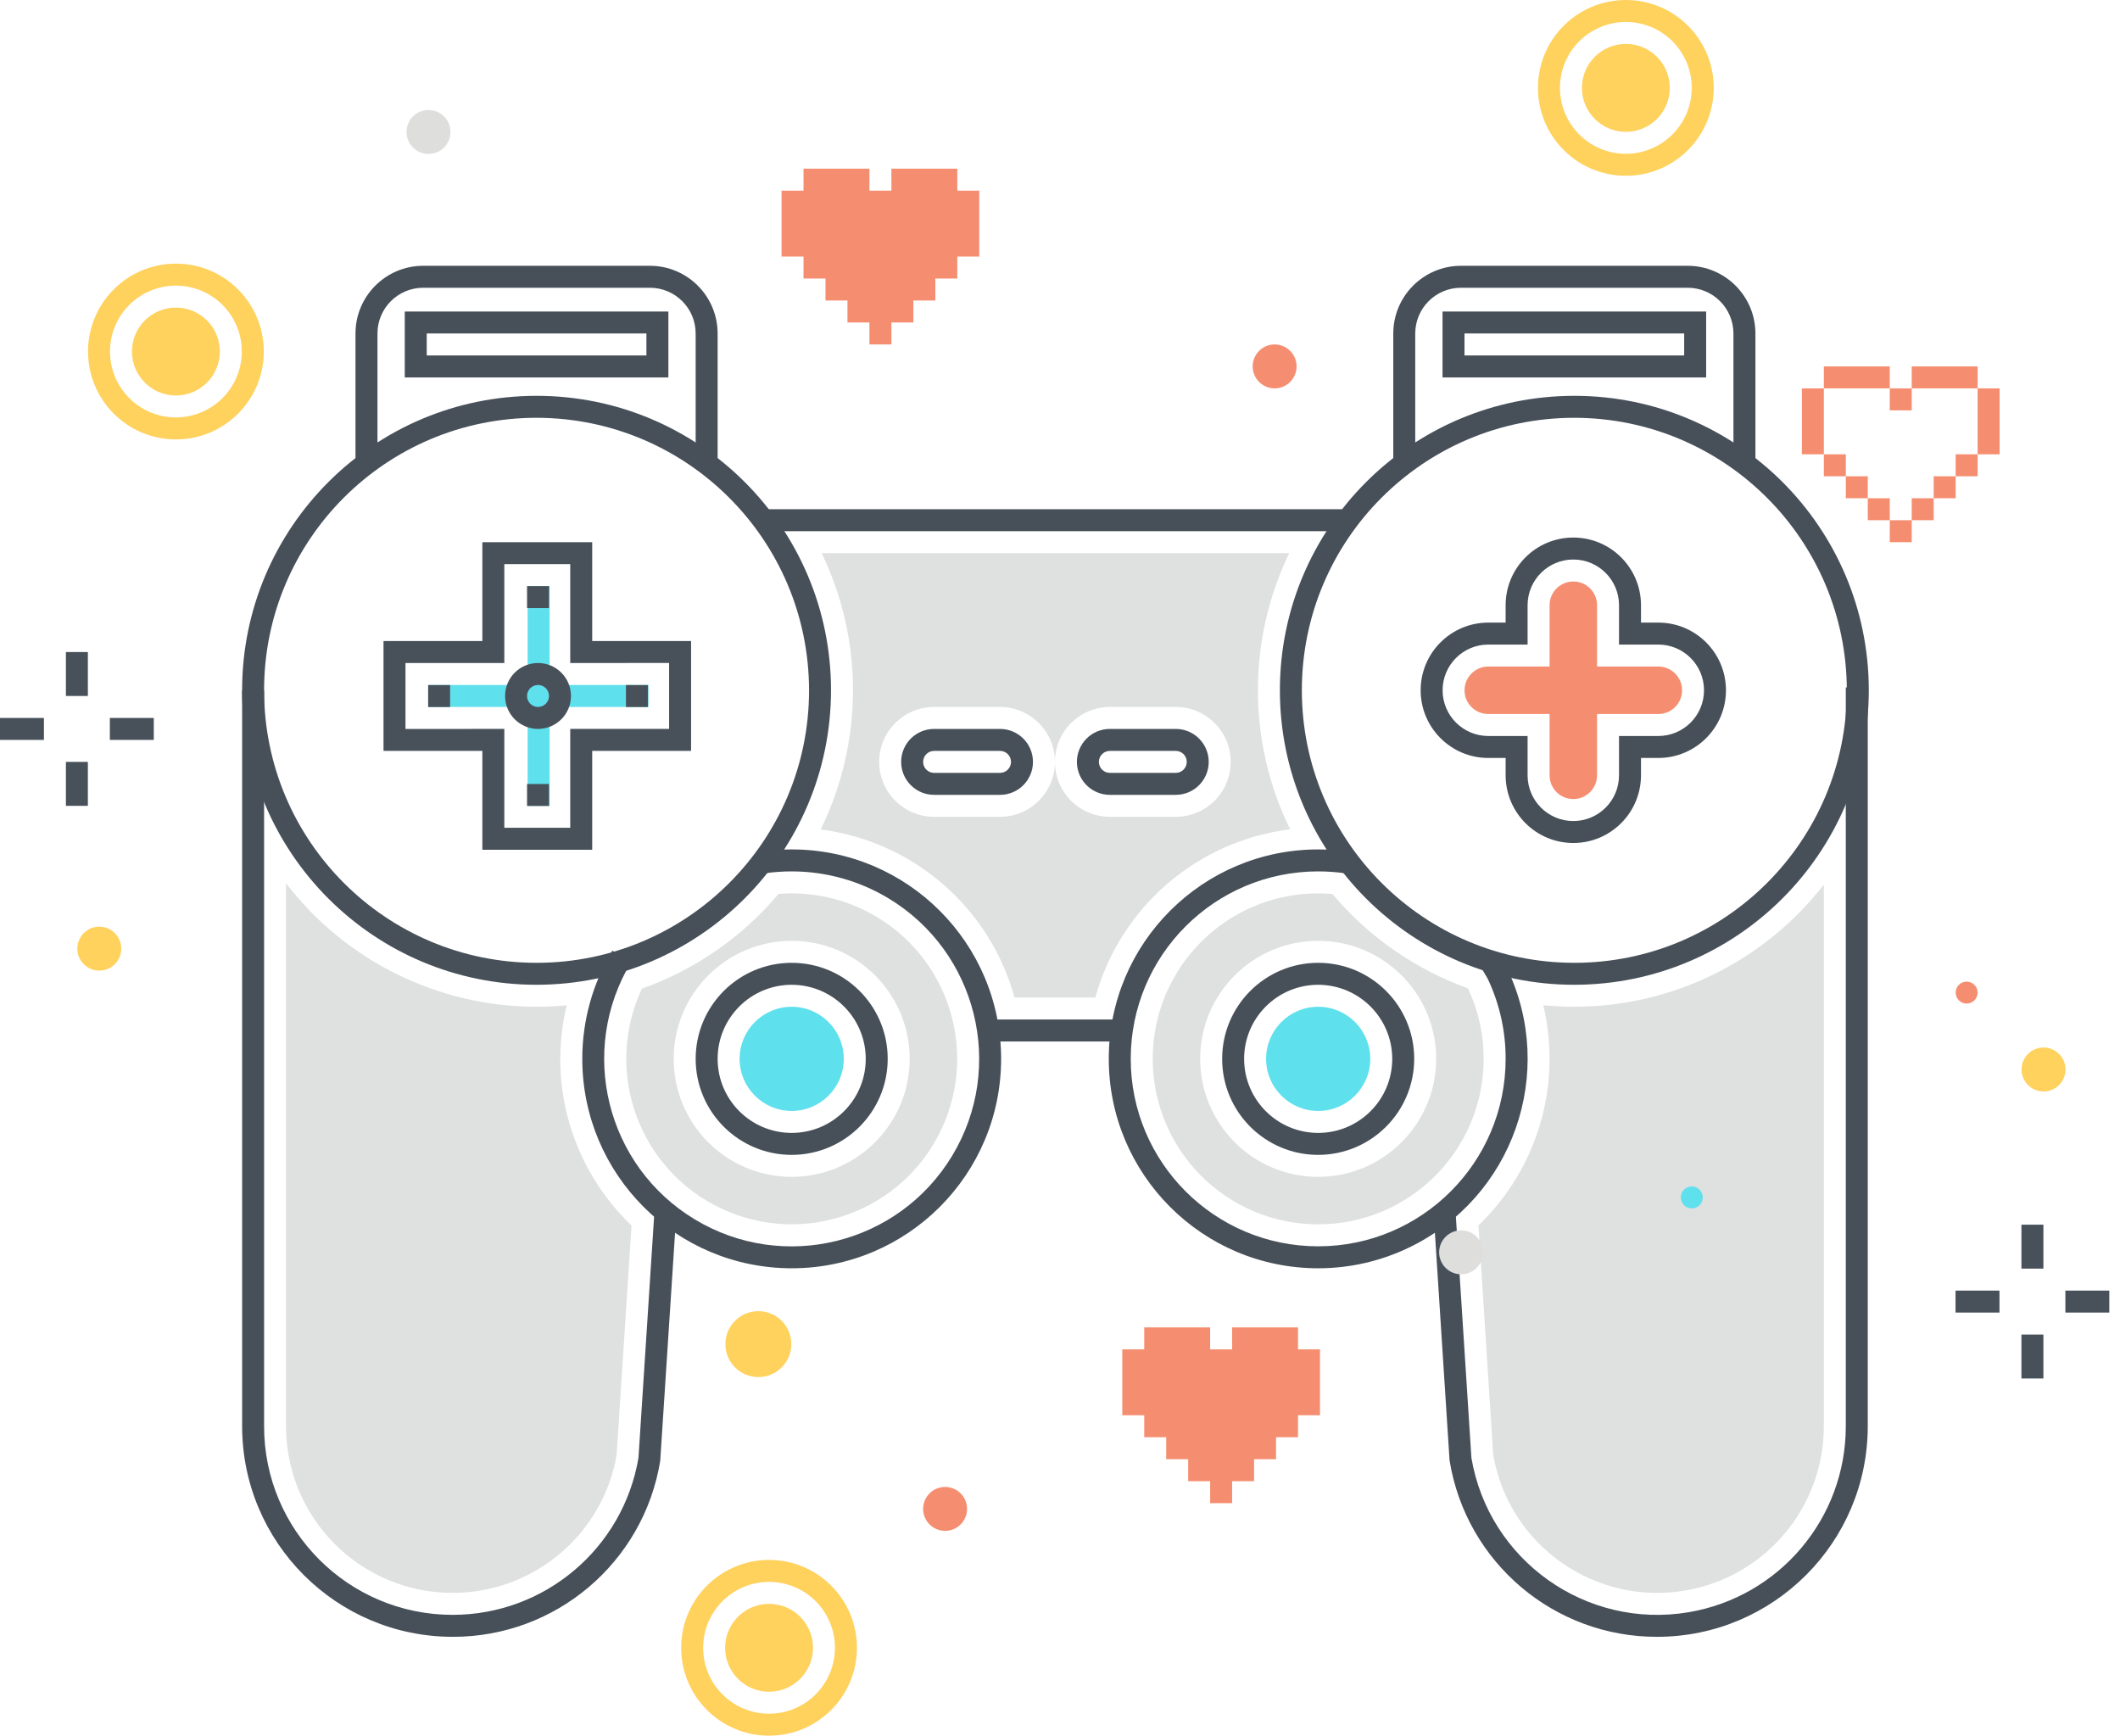 <svg xmlns="http://www.w3.org/2000/svg" width="193" height="158" viewBox="0 0 193 158">
  <g fill="none" fill-rule="evenodd">
    <polyline fill="#F58E70" points="118.169 122.833 118.169 120.833 112.169 120.833 112.169 122.833 110.169 122.833 110.169 120.833 104.169 120.833 104.169 122.833 102.169 122.833 102.169 128.833 104.169 128.833 104.169 130.833 106.169 130.833 106.169 132.833 108.169 132.833 108.169 134.833 110.169 134.833 110.169 136.833 112.169 136.833 112.169 134.833 114.169 134.833 114.169 132.833 116.169 132.833 116.169 130.833 118.169 130.833 118.169 128.833 120.169 128.833 120.169 122.833 118.169 122.833"/>
    <polyline fill="#F58E70" points="87.151 17.355 87.151 15.355 81.151 15.355 81.151 17.355 79.151 17.355 79.151 15.355 73.151 15.355 73.151 17.355 71.151 17.355 71.151 23.355 73.151 23.355 73.151 25.355 75.151 25.355 75.151 27.355 77.151 27.355 77.151 29.355 79.151 29.355 79.151 31.355 81.151 31.355 81.151 29.355 83.151 29.355 83.151 27.355 85.151 27.355 85.151 25.355 87.151 25.355 87.151 23.355 89.151 23.355 89.151 17.355 87.151 17.355"/>
    <polygon fill="#F58E70" points="164.039 41.355 166.039 41.355 166.039 35.355 164.039 35.355"/>
    <polygon fill="#F58E70" points="166.039 35.355 172.039 35.355 172.039 33.355 166.039 33.355"/>
    <polygon fill="#F58E70" points="172.039 37.355 174.039 37.355 174.039 35.355 172.039 35.355"/>
    <polygon fill="#F58E70" points="174.039 35.355 180.039 35.355 180.039 33.355 174.039 33.355"/>
    <polygon fill="#F58E70" points="180.039 41.355 182.039 41.355 182.039 35.355 180.039 35.355"/>
    <polygon fill="#F58E70" points="166.039 43.355 168.039 43.355 168.039 41.355 166.039 41.355"/>
    <polygon fill="#F58E70" points="168.039 45.355 170.039 45.355 170.039 43.355 168.039 43.355"/>
    <polygon fill="#F58E70" points="170.039 47.355 172.039 47.355 172.039 45.355 170.039 45.355"/>
    <polygon fill="#F58E70" points="172.039 49.355 174.039 49.355 174.039 47.355 172.039 47.355"/>
    <polygon fill="#F58E70" points="174.039 47.355 176.039 47.355 176.039 45.355 174.039 45.355"/>
    <polygon fill="#F58E70" points="176.039 45.355 178.039 45.355 178.039 43.355 176.039 43.355"/>
    <polygon fill="#F58E70" points="178.039 43.355 180.039 43.355 180.039 41.355 178.039 41.355"/>
    <polyline fill="#5FE0ED" points="59.039 62.355 50.034 62.355 50.034 53.355 48.034 53.355 48.034 62.355 39.038 62.355 39.038 64.355 48.034 64.355 48.034 73.356 50.034 73.356 50.034 64.355 59.039 64.355 59.039 62.355"/>
    <path fill="#F58E70" d="M150.972,60.675 L145.392,60.675 L145.392,55.094 C145.392,53.901 144.424,52.933 143.231,52.933 C142.037,52.933 141.069,53.901 141.069,55.094 L141.069,60.675 L135.488,60.675 C134.295,60.675 133.327,61.643 133.327,62.836 C133.327,64.03 134.295,64.997 135.488,64.997 L141.069,64.997 L141.069,70.577 C141.069,71.771 142.037,72.739 143.231,72.739 C144.424,72.739 145.392,71.771 145.392,70.577 L145.392,64.997 L150.972,64.997 C152.165,64.997 153.133,64.03 153.133,62.836 C153.133,61.643 152.165,60.675 150.972,60.675"/>
    <path fill="#5FE0ED" d="M72.074,91.645 C74.692,91.645 76.815,93.768 76.815,96.387 C76.815,99.006 74.692,101.129 72.074,101.129 C69.455,101.129 67.332,99.006 67.332,96.387 C67.332,93.768 69.455,91.645 72.074,91.645"/>
    <path fill="#DFE0E0" d="M51.591 91.511C50.688 91.597 49.774 91.645 48.848 91.645 39.913 91.643 31.486 87.49 26.041 80.406L26.041 129.837C26.041 138.211 32.829 145 41.203 145 48.561 145 54.857 139.718 56.136 132.472L57.492 111.553C52.091 106.403 49.843 98.766 51.591 91.511M72.073 107.129C66.141 107.129 61.331 102.32 61.331 96.387 61.331 90.454 66.141 85.645 72.073 85.645 78.006 85.645 82.815 90.454 82.815 96.387 82.809 102.317 78.003 107.123 72.073 107.129zM72.073 81.323C71.673 81.323 71.273 81.342 70.875 81.373 67.568 85.302 63.275 88.278 58.437 89.997 54.91 97.531 58.158 106.497 65.691 110.024 73.224 113.551 82.19 110.304 85.718 102.771 89.245 95.237 85.997 86.271 78.464 82.744 76.464 81.807 74.282 81.322 72.073 81.323zM143.324 91.645C142.37 91.645 141.428 91.596 140.497 91.505 142.226 98.76 139.979 106.387 134.594 111.547L135.942 132.473C137.398 140.72 145.263 146.225 153.51 144.77 160.755 143.491 166.037 137.195 166.037 129.837L166.037 80.525C160.589 87.539 152.206 91.644 143.324 91.645M120.005 107.129C114.072 107.13 109.262 102.321 109.262 96.388 109.261 90.455 114.07 85.645 120.003 85.645 125.936 85.644 130.746 90.453 130.746 96.386L130.746 96.387C130.739 102.317 125.934 107.122 120.005 107.129zM133.679 90.055L133.623 89.959C128.834 88.235 124.585 85.277 121.306 81.384 120.872 81.347 120.438 81.323 120.005 81.323 111.685 81.323 104.941 88.067 104.941 96.387 104.941 104.707 111.685 111.451 120.005 111.451 128.325 111.451 135.069 104.707 135.069 96.387 135.076 94.2 134.601 92.038 133.679 90.055zM96.039 69.355C96.036 72.115 93.799 74.352 91.039 74.355L85.039 74.355C82.278 74.355 80.039 72.116 80.039 69.355 80.039 66.593 82.278 64.355 85.039 64.355L91.039 64.355C93.799 64.358 96.036 66.595 96.039 69.355 96.042 66.595 98.279 64.358 101.039 64.355L107.039 64.355C109.801 64.355 112.039 66.593 112.039 69.355 112.039 72.116 109.801 74.355 107.039 74.355L101.039 74.355C98.279 74.352 96.042 72.115 96.039 69.355zM117.453 75.493C113.57 67.571 113.538 58.304 117.366 50.355L74.805 50.355C78.636 58.309 78.601 67.581 74.711 75.506 83.141 76.585 90.1 82.616 92.365 90.807L99.714 90.807C101.987 82.585 108.988 76.541 117.453 75.493z"/>
    <path fill="#5FE0ED" d="M120.005,91.645 C122.624,91.645 124.747,93.768 124.747,96.387 C124.747,99.006 122.624,101.129 120.005,101.129 C117.386,101.129 115.263,99.006 115.263,96.387 C115.263,93.768 117.386,91.645 120.005,91.645"/>
    <path fill="#475059" d="M41.204,149 C30.626,148.988 22.054,140.416 22.042,129.837 L22.042,62.839 L24.042,62.839 L24.042,129.837 C24.042,139.316 31.726,147 41.204,147 C49.575,147 56.725,140.961 58.125,132.708 L59.59,110.104 L61.586,110.232 L60.105,132.988 C58.589,142.241 50.58,149.025 41.204,149"/>
    <polygon fill="#475059" points="69.44 48.355 122.621 48.355 122.621 46.355 69.44 46.355"/>
    <path fill="#475059" d="M150.874,149 C141.498,149.025 133.49,142.241 131.973,132.988 L131.961,132.888 L130.513,110.421 L132.509,110.292 L133.954,132.708 C135.54,142.053 144.401,148.344 153.746,146.758 C161.998,145.358 168.037,138.208 168.037,129.837 L168.037,62.576 L170.037,62.576 L170.037,129.837 C170.025,140.416 161.452,148.988 150.874,149"/>
    <polygon fill="#475059" points="89.874 94.807 102.408 94.807 102.408 92.807 89.874 92.807"/>
    <path fill="#475059" d="M72.074 115.452C61.543 115.449 53.007 106.91 53.01 96.378 53.011 92.91 53.957 89.507 55.748 86.537L57.459 87.572C52.589 95.643 55.184 106.133 63.254 111.002 71.325 115.872 81.815 113.277 86.685 105.207 91.554 97.137 88.96 86.647 80.889 81.777 78.229 80.172 75.181 79.323 72.074 79.323 71.264 79.323 70.455 79.38 69.652 79.493L69.371 77.513C70.267 77.386 71.17 77.323 72.074 77.323 82.603 77.323 91.139 85.858 91.139 96.387 91.139 106.916 82.603 115.452 72.074 115.452M120.005 115.452C109.476 115.452 100.94 106.916 100.94 96.387 100.94 85.858 109.476 77.323 120.005 77.323 120.941 77.323 121.876 77.391 122.803 77.527L122.512 79.505C121.682 79.384 120.844 79.323 120.005 79.323 110.58 79.323 102.94 86.963 102.94 96.387 102.94 105.812 110.58 113.452 120.005 113.452 129.429 113.452 137.069 105.812 137.069 96.387 137.076 93.861 136.516 91.365 135.432 89.083L134.758 87.945 136.482 86.931 137.197 88.147C141.747 97.643 137.738 109.029 128.243 113.58 125.671 114.812 122.856 115.452 120.005 115.452"/>
    <path fill="#475059" d="M72.074 89.645C68.351 89.645 65.332 92.663 65.332 96.386 65.331 100.11 68.349 103.128 72.073 103.129 75.796 103.129 78.815 100.111 78.815 96.388 78.815 96.387 78.815 96.387 78.815 96.387 78.811 92.666 75.796 89.65 72.074 89.645zM72.074 105.129C67.246 105.129 63.332 101.216 63.332 96.388 63.331 91.56 67.245 87.645 72.073 87.645 76.901 87.645 80.815 91.558 80.815 96.386 80.815 96.387 80.815 96.387 80.815 96.387 80.81 101.213 76.9 105.123 72.074 105.129zM120.005 89.645C116.281 89.645 113.263 92.663 113.262 96.386 113.262 100.11 116.28 103.128 120.003 103.129 123.727 103.129 126.746 100.111 126.746 96.388 126.746 96.387 126.746 96.387 126.746 96.387 126.742 92.666 123.726 89.65 120.005 89.645zM120.005 105.129C115.177 105.129 111.263 101.216 111.262 96.388 111.262 91.56 115.175 87.645 120.003 87.645 124.831 87.645 128.746 91.558 128.746 96.386 128.746 96.387 128.746 96.387 128.746 96.387 128.74 101.213 124.83 105.123 120.005 105.129zM135.488 58.675C133.19 58.678 131.329 60.543 131.332 62.841 131.334 65.135 133.194 66.995 135.488 66.998L139.069 66.998 139.069 70.578C139.069 72.876 140.932 74.739 143.23 74.739 145.529 74.739 147.392 72.876 147.392 70.578L147.392 66.998 150.973 66.998C153.271 66.995 155.132 65.13 155.129 62.831 155.127 60.537 153.267 58.678 150.973 58.675L147.392 58.675 147.392 55.094C147.392 52.796 145.529 50.933 143.23 50.933 140.932 50.933 139.069 52.796 139.069 55.094L139.069 58.675 135.488 58.675zM143.23 76.739C139.829 76.736 137.073 73.979 137.069 70.578L137.069 68.998 135.488 68.998C132.085 68.994 129.33 66.233 129.333 62.83 129.336 59.432 132.09 56.678 135.488 56.675L137.069 56.675 137.069 55.094C137.069 51.692 139.828 48.933 143.23 48.933 146.633 48.933 149.392 51.692 149.392 55.094L149.392 56.675 150.973 56.675C154.376 56.678 157.131 59.439 157.128 62.842 157.125 66.24 154.371 68.994 150.973 68.998L149.392 68.998 149.392 70.578C149.388 73.979 146.632 76.736 143.23 76.739z"/>
    <path fill="#48515A" d="M45.913,75.354 L51.913,75.354 L51.913,66.353 L60.914,66.353 L60.914,60.352 L51.913,60.353 L51.913,51.354 L45.913,51.354 L45.913,60.353 L36.914,60.354 L36.914,66.354 L45.913,66.353 L45.913,75.354 Z M53.913,77.354 L43.913,77.354 L43.913,68.353 L34.914,68.354 L34.914,58.354 L43.913,58.353 L43.913,49.354 L53.913,49.354 L53.913,58.353 L62.914,58.352 L62.914,68.353 L53.913,68.353 L53.913,77.354 Z"/>
    <polygon fill="#48515A" points="47.981 55.355 49.981 55.355 49.981 53.355 47.981 53.355"/>
    <polygon fill="#48515A" points="47.981 73.366 49.981 73.366 49.981 71.366 47.981 71.366"/>
    <polygon fill="#48515A" points="38.976 64.36 40.976 64.36 40.976 62.36 38.976 62.36"/>
    <polygon fill="#48515A" points="56.986 64.36 58.986 64.36 58.986 62.36 56.986 62.36"/>
    <path fill="#48515A" d="M48.981,62.354 C48.429,62.354 47.981,62.801 47.981,63.354 C47.981,63.906 48.429,64.354 48.981,64.354 C49.534,64.354 49.981,63.906 49.981,63.354 C49.981,62.801 49.534,62.354 48.981,62.354 Z M48.981,66.354 C47.325,66.354 45.981,65.01 45.981,63.354 C45.981,61.697 47.325,60.354 48.981,60.354 C50.638,60.354 51.981,61.697 51.981,63.354 C51.98,65.01 50.638,66.352 48.981,66.354 Z"/>
    <path fill="#475059" d="M159.809,42.193 L157.809,42.193 L157.809,30.356 C157.806,28.059 155.945,26.198 153.647,26.195 L133.002,26.195 C130.705,26.198 128.843,28.059 128.841,30.356 L128.841,42.193 L126.841,42.193 L126.841,30.356 C126.845,26.955 129.601,24.199 133.002,24.195 L153.647,24.195 C157.049,24.199 159.805,26.955 159.809,30.356 L159.809,42.193"/>
    <path fill="#475059" d="M143.324 38.032C129.624 38.032 118.518 49.139 118.518 62.839 118.518 76.539 129.624 87.645 143.325 87.645 157.025 87.645 168.131 76.539 168.131 62.839 168.115 49.145 157.018 38.048 143.324 38.032zM143.324 89.645C128.519 89.645 116.518 77.643 116.518 62.838 116.518 48.034 128.52 36.032 143.325 36.032 158.129 36.032 170.131 48.034 170.131 62.839 170.114 77.637 158.122 89.628 143.324 89.645zM133.324 32.357L153.324 32.357 153.324 30.357 133.324 30.357 133.324 32.357zM131.324 34.357L155.324 34.357 155.324 28.357 131.324 28.357 131.324 34.357zM65.331 42.193L63.331 42.193 63.331 30.356C63.329 28.059 61.467 26.198 59.17 26.195L38.524 26.195C36.227 26.198 34.366 28.059 34.363 30.356L34.363 42.193 32.363 42.193 32.363 30.356C32.367 26.955 35.123 24.199 38.524 24.195L59.17 24.195C62.571 24.199 65.327 26.955 65.331 30.356L65.331 42.193"/>
    <path fill="#475059" d="M48.848 38.032C35.147 38.032 24.041 49.139 24.041 62.839 24.042 76.539 35.148 87.645 48.848 87.645 62.548 87.645 73.654 76.539 73.654 62.839 73.639 49.145 62.542 38.048 48.848 38.032zM48.848 89.645C34.043 89.645 22.041 77.643 22.041 62.838 22.042 48.034 34.043 36.032 48.848 36.032 63.653 36.032 75.654 48.034 75.654 62.839 75.637 77.637 63.646 89.628 48.848 89.645zM38.848 32.357L58.848 32.357 58.848 30.357 38.848 30.357 38.848 32.357zM36.848 34.357L60.848 34.357 60.848 28.357 36.848 28.357 36.848 34.357zM85.039 68.355C84.487 68.355 84.039 68.803 84.039 69.355 84.039 69.907 84.487 70.355 85.039 70.355L91.039 70.355C91.591 70.355 92.039 69.907 92.039 69.355 92.039 68.803 91.591 68.355 91.039 68.355L85.039 68.355zM91.039 72.355L85.039 72.355C83.382 72.355 82.039 71.012 82.039 69.355 82.039 67.698 83.382 66.355 85.039 66.355L91.039 66.355C92.696 66.355 94.039 67.698 94.039 69.355 94.039 71.012 92.696 72.355 91.039 72.355zM101.039 68.355C100.487 68.355 100.039 68.803 100.039 69.355 100.039 69.907 100.487 70.355 101.039 70.355L107.039 70.355C107.591 70.355 108.039 69.907 108.039 69.355 108.039 68.803 107.591 68.355 107.039 68.355L101.039 68.355zM107.039 72.355L101.039 72.355C99.382 72.355 98.039 71.012 98.039 69.355 98.039 67.698 99.382 66.355 101.039 66.355L107.039 66.355C108.696 66.355 110.039 67.698 110.039 69.355 110.039 71.012 108.696 72.355 107.039 72.355z"/>
    <polygon fill="#48515A" points="6 63.355 8 63.355 8 59.355 6 59.355"/>
    <polygon fill="#48515A" points="6 73.355 8 73.355 8 69.355 6 69.355"/>
    <polygon fill="#48515A" points="10 67.355 14 67.355 14 65.355 10 65.355"/>
    <polygon fill="#48515A" points="0 67.355 4 67.355 4 65.355 0 65.355"/>
    <polygon fill="#48515A" points="184.027 115.483 186.027 115.483 186.027 111.483 184.027 111.483"/>
    <polygon fill="#48515A" points="184.027 125.483 186.027 125.483 186.027 121.483 184.027 121.483"/>
    <polygon fill="#48515A" points="188.027 119.483 192.027 119.483 192.027 117.483 188.027 117.483"/>
    <polygon fill="#48515A" points="178.027 119.483 182.027 119.483 182.027 117.483 178.027 117.483"/>
    <path fill="#F58E70" d="M86.039 135.355C87.144 135.355 88.039 136.25 88.039 137.355 88.039 138.459 87.144 139.355 86.039 139.355 84.935 139.355 84.039 138.459 84.039 137.355 84.039 136.25 84.935 135.355 86.039 135.355M116.039 31.355C117.144 31.355 118.039 32.25 118.039 33.355 118.039 34.459 117.144 35.355 116.039 35.355 114.935 35.355 114.039 34.459 114.039 33.355 114.039 32.25 114.935 31.355 116.039 31.355M179.039 89.355C179.591 89.355 180.039 89.803 180.039 90.355 180.039 90.907 179.591 91.355 179.039 91.355 178.487 91.355 178.039 90.907 178.039 90.355 178.039 89.803 178.487 89.355 179.039 89.355"/>
    <path fill="#FFD15D" d="M69.039 119.355C70.696 119.355 72.039 120.698 72.039 122.355 72.039 124.012 70.696 125.355 69.039 125.355 67.382 125.355 66.039 124.012 66.039 122.355 66.039 120.698 67.382 119.355 69.039 119.355M9.039 84.355C10.144 84.355 11.039 85.25 11.039 86.355 11.039 87.459 10.144 88.355 9.039 88.355 7.935 88.355 7.039 87.459 7.039 86.355 7.039 85.25 7.935 84.355 9.039 84.355M186.039 95.355C187.144 95.355 188.039 96.25 188.039 97.355 188.039 98.459 187.144 99.355 186.039 99.355 184.935 99.355 184.039 98.459 184.039 97.355 184.039 96.25 184.935 95.355 186.039 95.355"/>
    <path fill="#5FE0ED" d="M154.017,108 C154.569,108 155.017,108.448 155.017,109 C155.017,109.552 154.569,110 154.017,110 C153.464,110 153.017,109.552 153.017,109 C153.017,108.448 153.464,108 154.017,108"/>
    <path fill="#DEDEDD" d="M39.011 10.012C40.115 10.012 41.011 10.907 41.011 12.012 41.011 13.117 40.115 14.012 39.011 14.012 37.906 14.012 37.011 13.117 37.011 12.012 37.011 10.907 37.906 10.012 39.011 10.012M133.017 112C134.121 112 135.017 112.895 135.017 114 135.017 115.105 134.121 116 133.017 116 131.912 116 131.017 115.105 131.017 114 131.017 112.895 131.912 112 133.017 112"/>
    <path fill="#FFD15D" d="M70.014,146 C72.223,146 74.014,147.791 74.014,150 C74.014,152.209 72.223,154 70.014,154 C67.804,154 66.014,152.209 66.014,150 C66.014,147.791 67.804,146 70.014,146"/>
    <path fill="#FFD15D" d="M70.014 156C66.7 156 64.014 153.314 64.014 150 64.014 146.686 66.7 144 70.014 144 73.327 144 76.014 146.686 76.014 150 76.01 153.312 73.326 155.996 70.014 156zM70.014 142C65.595 142 62.014 145.582 62.014 150 62.014 154.418 65.595 158 70.014 158 74.432 158 78.014 154.418 78.014 150 78.014 145.582 74.432 142 70.014 142zM148.014 4C150.223 4 152.014 5.791 152.014 8 152.014 10.209 150.223 12 148.014 12 145.805 12 144.014 10.209 144.014 8 144.014 5.791 145.805 4 148.014 4"/>
    <path fill="#FFD15D" d="M148.014 14C144.7 14 142.014 11.314 142.014 8 142.014 4.686 144.7 2 148.014 2 151.327 2 154.014 4.686 154.014 8 154.01 11.312 151.326 13.996 148.014 14zM148.014 0C143.595 0 140.014 3.582 140.014 8 140.014 12.418 143.595 16 148.014 16 152.432 16 156.014 12.418 156.014 8 156.014 3.582 152.432 0 148.014 0zM16.014 28C18.223 28 20.014 29.791 20.014 32 20.014 34.209 18.223 36 16.014 36 13.804 36 12.014 34.209 12.014 32 12.014 29.791 13.804 28 16.014 28"/>
    <path fill="#FFD15D" d="M16.014,38 C12.7,38 10.014,35.314 10.014,32 C10.014,28.686 12.7,26 16.014,26 C19.327,26 22.014,28.686 22.014,32 C22.01,35.312 19.326,37.996 16.014,38 Z M16.014,24 C11.595,24 8.014,27.582 8.014,32 C8.014,36.418 11.595,40 16.014,40 C20.432,40 24.014,36.418 24.014,32 C24.014,27.582 20.432,24 16.014,24 Z"/>
  </g>
</svg>
